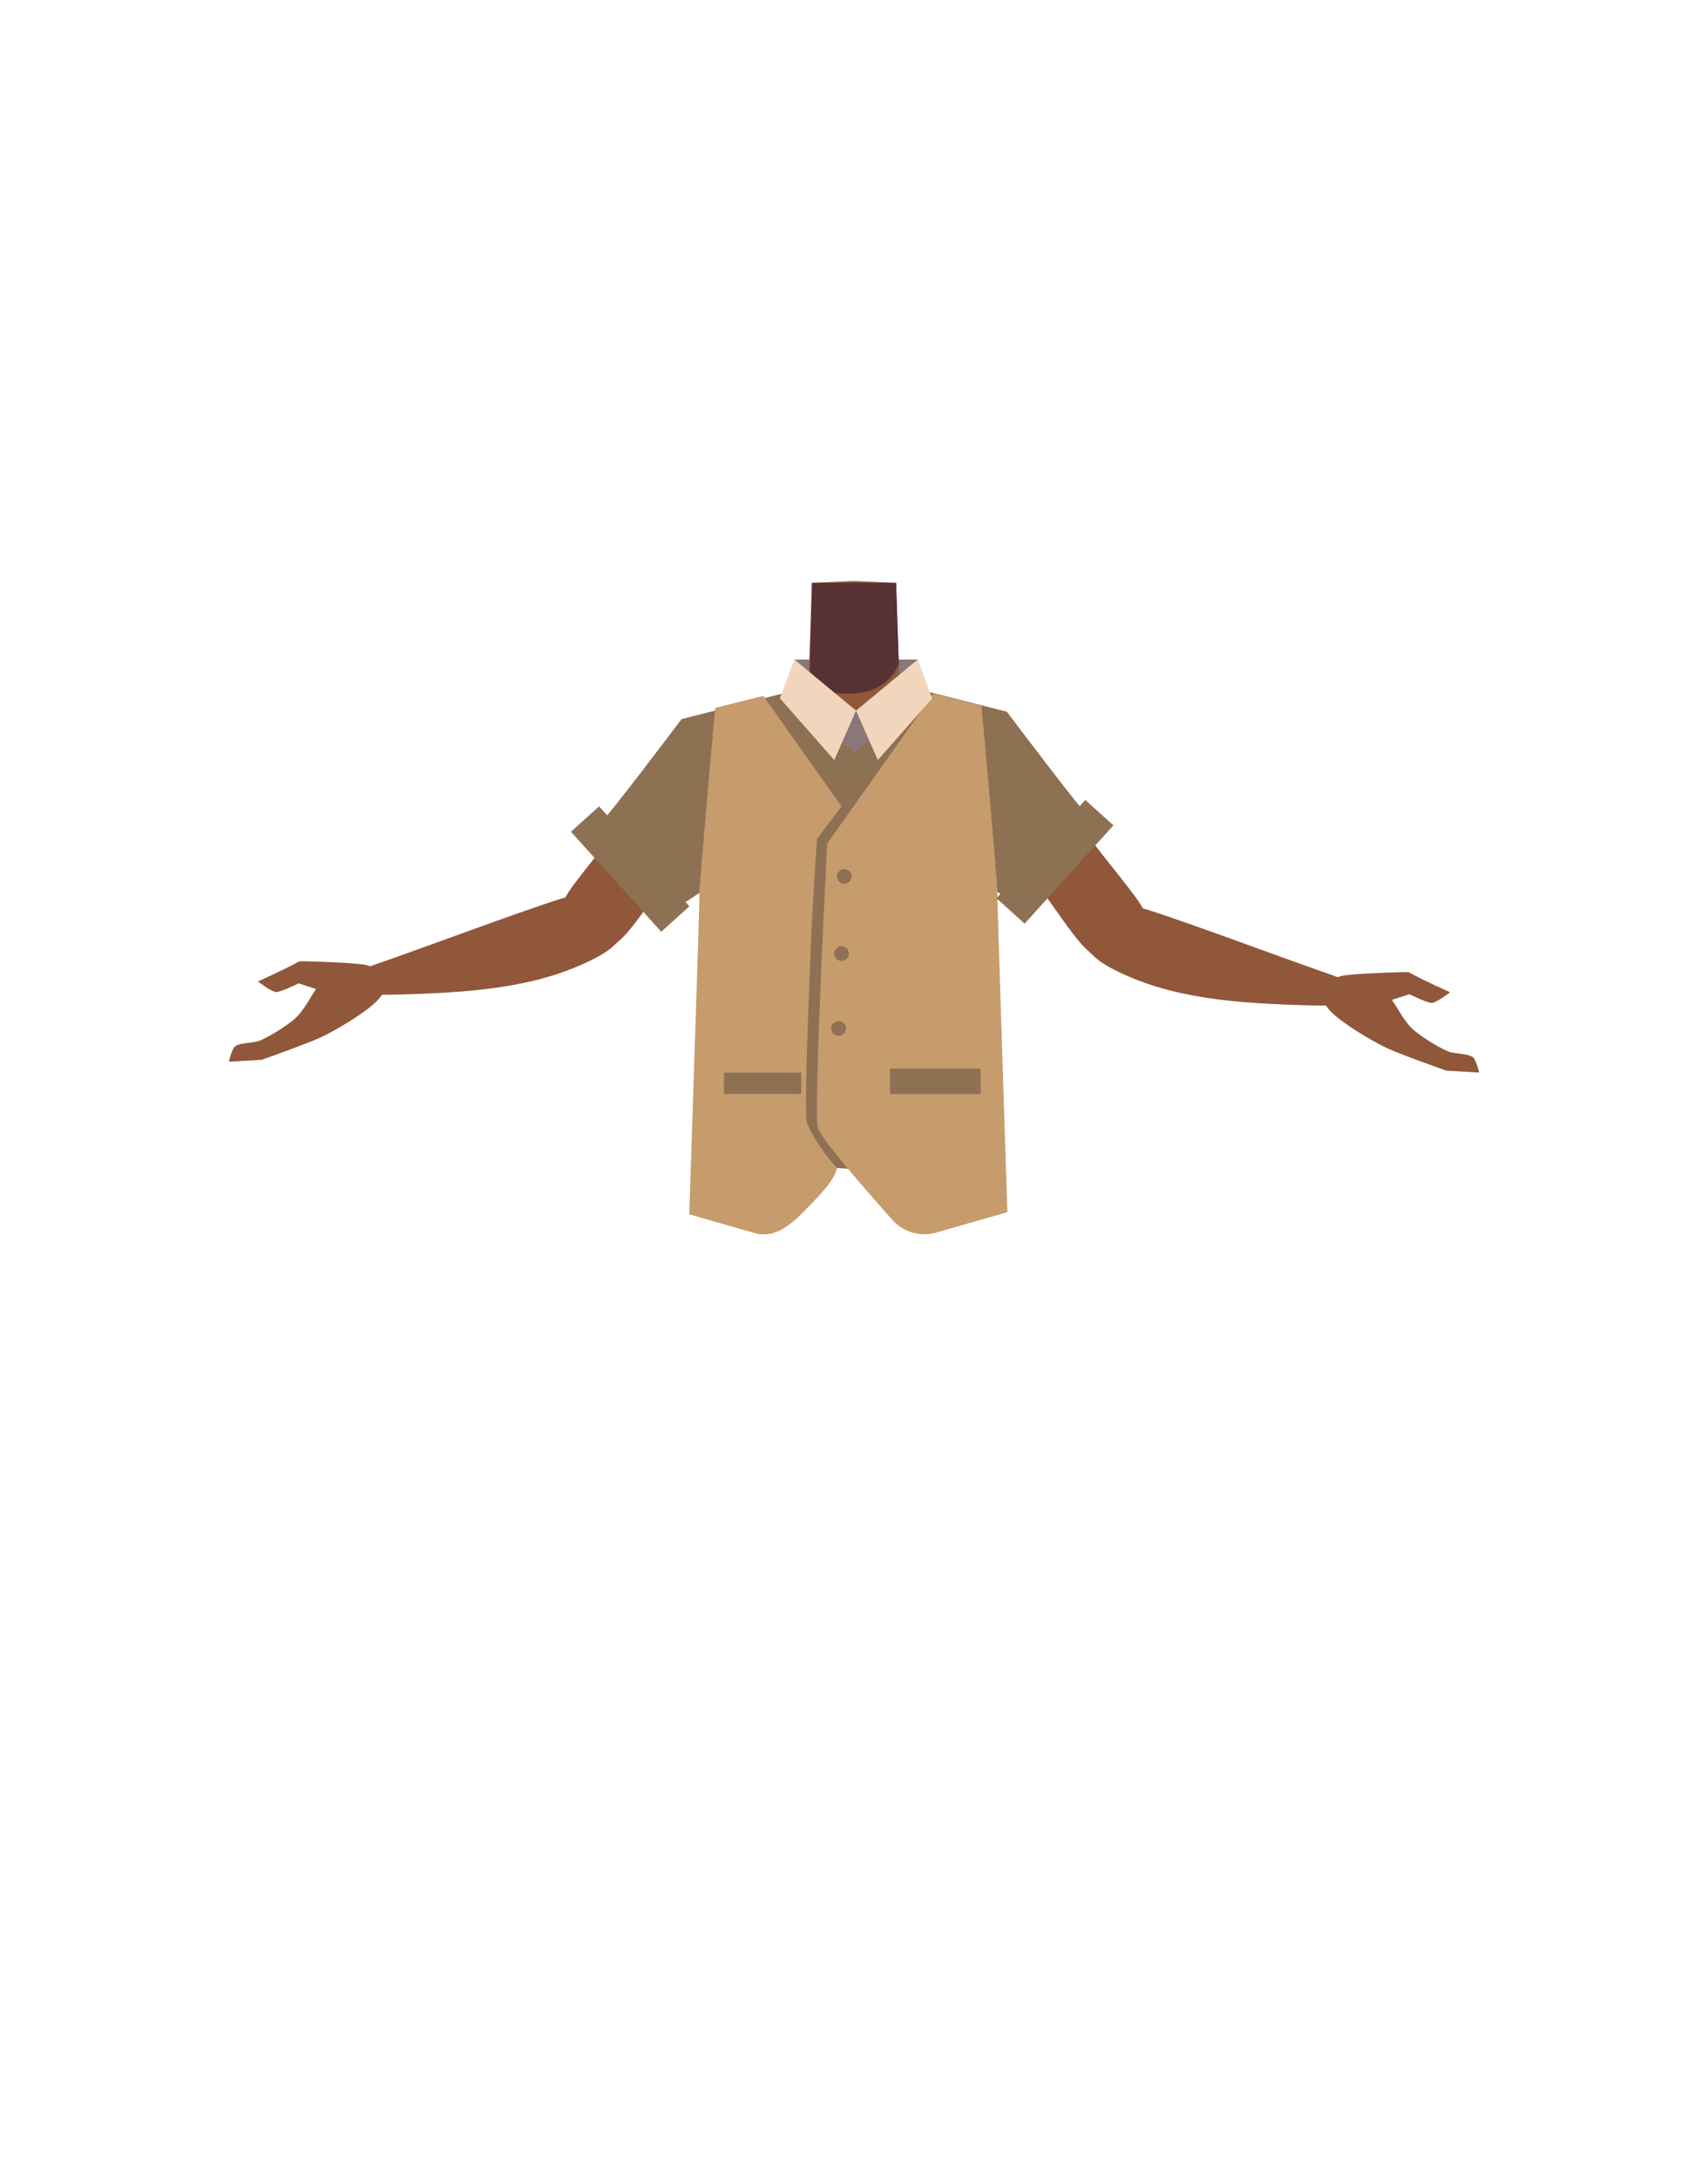 <svg id="Calque_9" data-name="Calque 9" xmlns="http://www.w3.org/2000/svg" viewBox="0 0 788 1005"><defs><style>.cls-1{fill:#89777a;}.cls-2{fill:#90573a;}.cls-3{fill:#583134;}.cls-4{fill:#8e7052;}.cls-5{fill:#c69c6d;}.cls-6{fill:#f2d5bd;}</style></defs><path class="cls-1" d="M368.3,323.6l-1.8-19.45h56.89s4,14.59,3.8,14.35-28,10.31-28.79,10S370.32,325.85,368.3,323.6Z"/><path class="cls-2" d="M355,349c-4.3,21.54-18,24.69-25.91,30.89-12.62,9.84-29.26,38.17-39.71,50.2-4.93,5.67-18.47,17-27.07,9.21h0c-10.65-10.56-2.95-23.87,1.28-29.79,8.62-12,28.34-34.49,34.89-47.78,4.89-9.91,7.65-20.68,23.11-29.78,0,0,15.3-10.16,26.26-3,7,4.6,8.93,11.19,7.15,20.06Z"/><path class="cls-2" d="M285.21,424.14c-3.9-14.54-15.19-11.82-21.43-11-6.72.91-68.8,24.06-85.79,29.94-9.6,3.32-14.8,4.84-13.37,10.71,1.3,5.34,11.73,5,15.83,4.92,38.51-.84,67.55-3.41,93.37-16.45C290.77,433.74,286.21,427.86,285.21,424.14Z"/><path class="cls-2" d="M138.15,443.32c-7.6,4.14-19.14,9.26-19.14,9.26s5.85,4.62,8.28,4.9c2,.23,10.47-4,10.47-4l8.08,2.61c-3.19,4.53-3.82,6.8-8,11.86-3.22,3.9-13.27,10-18.12,12-2.64,1.08-9,.86-11.22,2.57-1.58,1.22-2.91,7.09-2.91,7.09l15.09-.87s20.64-7.26,27.21-10.3c7-3.24,20.41-11.28,25.75-16.6,1.72-1.71,5-5.13,3.87-10.08-1-4.26-5.44-5.83-8.3-6.66C164.75,443.89,138.48,443.14,138.15,443.32Z"/><path class="cls-2" d="M433.05,354c4.3,21.54,18,24.69,25.91,30.89,12.62,9.84,29.26,38.17,39.71,50.2,4.93,5.67,18.47,17,27.07,9.21h0c10.65-10.56,3-23.87-1.28-29.79-8.62-12-28.34-34.49-34.89-47.78-4.89-9.91-7.65-20.68-23.11-29.78,0,0-15.3-10.16-26.26-3-7,4.6-8.93,11.19-7.15,20.06Z"/><path class="cls-2" d="M502.79,429.14c3.9-14.54,15.19-11.82,21.43-11,6.72.91,68.8,24.06,85.79,29.94,9.6,3.32,14.8,4.84,13.37,10.71-1.3,5.34-11.73,5-15.83,4.92-38.51-.84-67.55-3.41-93.37-16.45C497.23,438.74,501.79,432.86,502.79,429.14Z"/><path class="cls-2" d="M649.85,448.32c7.59,4.14,19.14,9.26,19.14,9.26s-5.85,4.62-8.28,4.9c-2,.23-10.47-4-10.47-4l-8.08,2.61c3.19,4.53,3.82,6.8,8,11.86,3.22,3.9,13.27,10,18.12,12,2.64,1.08,9,.86,11.22,2.57,1.58,1.22,2.91,7.09,2.91,7.09l-15.09-.87s-20.64-7.26-27.21-10.3c-7-3.24-20.41-11.28-25.75-16.6-1.72-1.71-5-5.13-3.87-10.08,1-4.26,5.44-5.83,8.3-6.66C623.25,448.89,649.52,448.14,649.85,448.32Z"/><path class="cls-2" d="M394,419c-5.48-3.57-8-.63-13.73,2.52-9.75,5.34-15.83,23.72-26.67,26.21-3.85.89-12.68-15.07-13.71-21.32-1.53-9.32,2.52-27.51-8.39-36.85-9.24-7.91-21.45-3.68-25.46-16.3-7-22,13.45-38.48,23.4-42.34,15.17-5.88,37.14-5.1,43.52-14.23l.94-27.7.69-20.19,18.32-.81h2.18l18.32.81L414.1,289l.94,27.7c6.38,9.13,28.35,8.35,43.52,14.23,9.95,3.86,30.39,20.37,23.4,42.34-4,12.62-16.22,8.39-25.46,16.3-10.91,9.34-6.86,27.53-8.39,36.85-1,6.25-9.86,22.21-13.71,21.32-10.84-2.49-16.92-20.87-26.67-26.21-5.74-3.15-8.25-6.09-13.73-2.52"/><path class="cls-3" d="M373.51,317s31.77,11.4,41.17-10.81l-1.27-37.39H374.59Z"/><path class="cls-4" d="M308.88,420.83c-1.76-1.76-36.11-37.87-32.59-40.51s38.13-48.69,38.13-48.69l46.38-11.74L389.46,368Z"/><path class="cls-4" d="M359.8,326.92c-.27-.36,3.29-4.63,3.41-5S386.55,335.21,387,335.8s7.08,5.57,7.08,5.57,18.52-12.9,19.11-12.9,10.79,1.58,9.36,2.09-14,209.61-14,209.61-50.5-3.55-50.71-3.07C342.23,572.71,359.8,326.92,359.8,326.92Z"/><path class="cls-4" d="M470.05,417.4c1.76-1.76,36.11-37.87,32.59-40.51s-38.13-48.68-38.13-48.68l-46.39-11.75L389.46,368Z"/><path class="cls-5" d="M352.17,320.93l36.06,50.9-11.3,15.09s-2.09,28.77-3,53.67c-.18,4.79-3.24,73.4-1.6,77.34,4.63,11.07,13.87,20.71,13.87,20.71-1.33,4.31-2.56,7.26-16,20.72-6.36,6.35-13.47,11.76-22.09,9.27L318,560c4.71-143.79,4.71-143.3,4.67-148.15,0-4.44,7.27-85.4,7.27-85.4Z"/><path class="cls-5" d="M430.64,319.89l-49,69.11s-6.49,124-4.27,131.19c1.57,5.12,22.38,29,34.34,42.39a19.72,19.72,0,0,0,20.18,5.83L464.77,559s-4.7-143.72-4.66-148.15-7.28-85.4-7.28-85.4Z"/><rect class="cls-4" x="333.98" y="494.67" width="35.67" height="9.83"/><rect class="cls-4" x="410.64" y="492.79" width="41.8" height="11.72"/><path class="cls-1" d="M386.17,341.13c.33,0,8.14,5.75,8.14,5.75l8.92-7.19-3.3-13.1-5,1.12s-6-2.22-6.79-1.12S386.17,341.13,386.17,341.13Z"/><polygon class="cls-6" points="359.8 322.03 366.5 304.15 394.94 327.7 384.9 350.52 359.8 322.03"/><polygon class="cls-6" points="430.08 322.03 423.39 304.15 394.94 327.7 404.99 350.52 430.08 322.03"/><rect class="cls-4" x="281.99" y="369.74" width="17.47" height="62.13" transform="translate(-193.69 298.29) rotate(-42.1)"/><rect class="cls-4" x="477.93" y="366.9" width="17.47" height="61.09" transform="translate(581.35 1018.6) rotate(-137.9)"/><circle class="cls-4" cx="389.54" cy="404.18" r="3.38"/><circle class="cls-4" cx="388.23" cy="439.76" r="3.38"/><circle class="cls-4" cx="386.92" cy="474.26" r="3.38"/></svg>